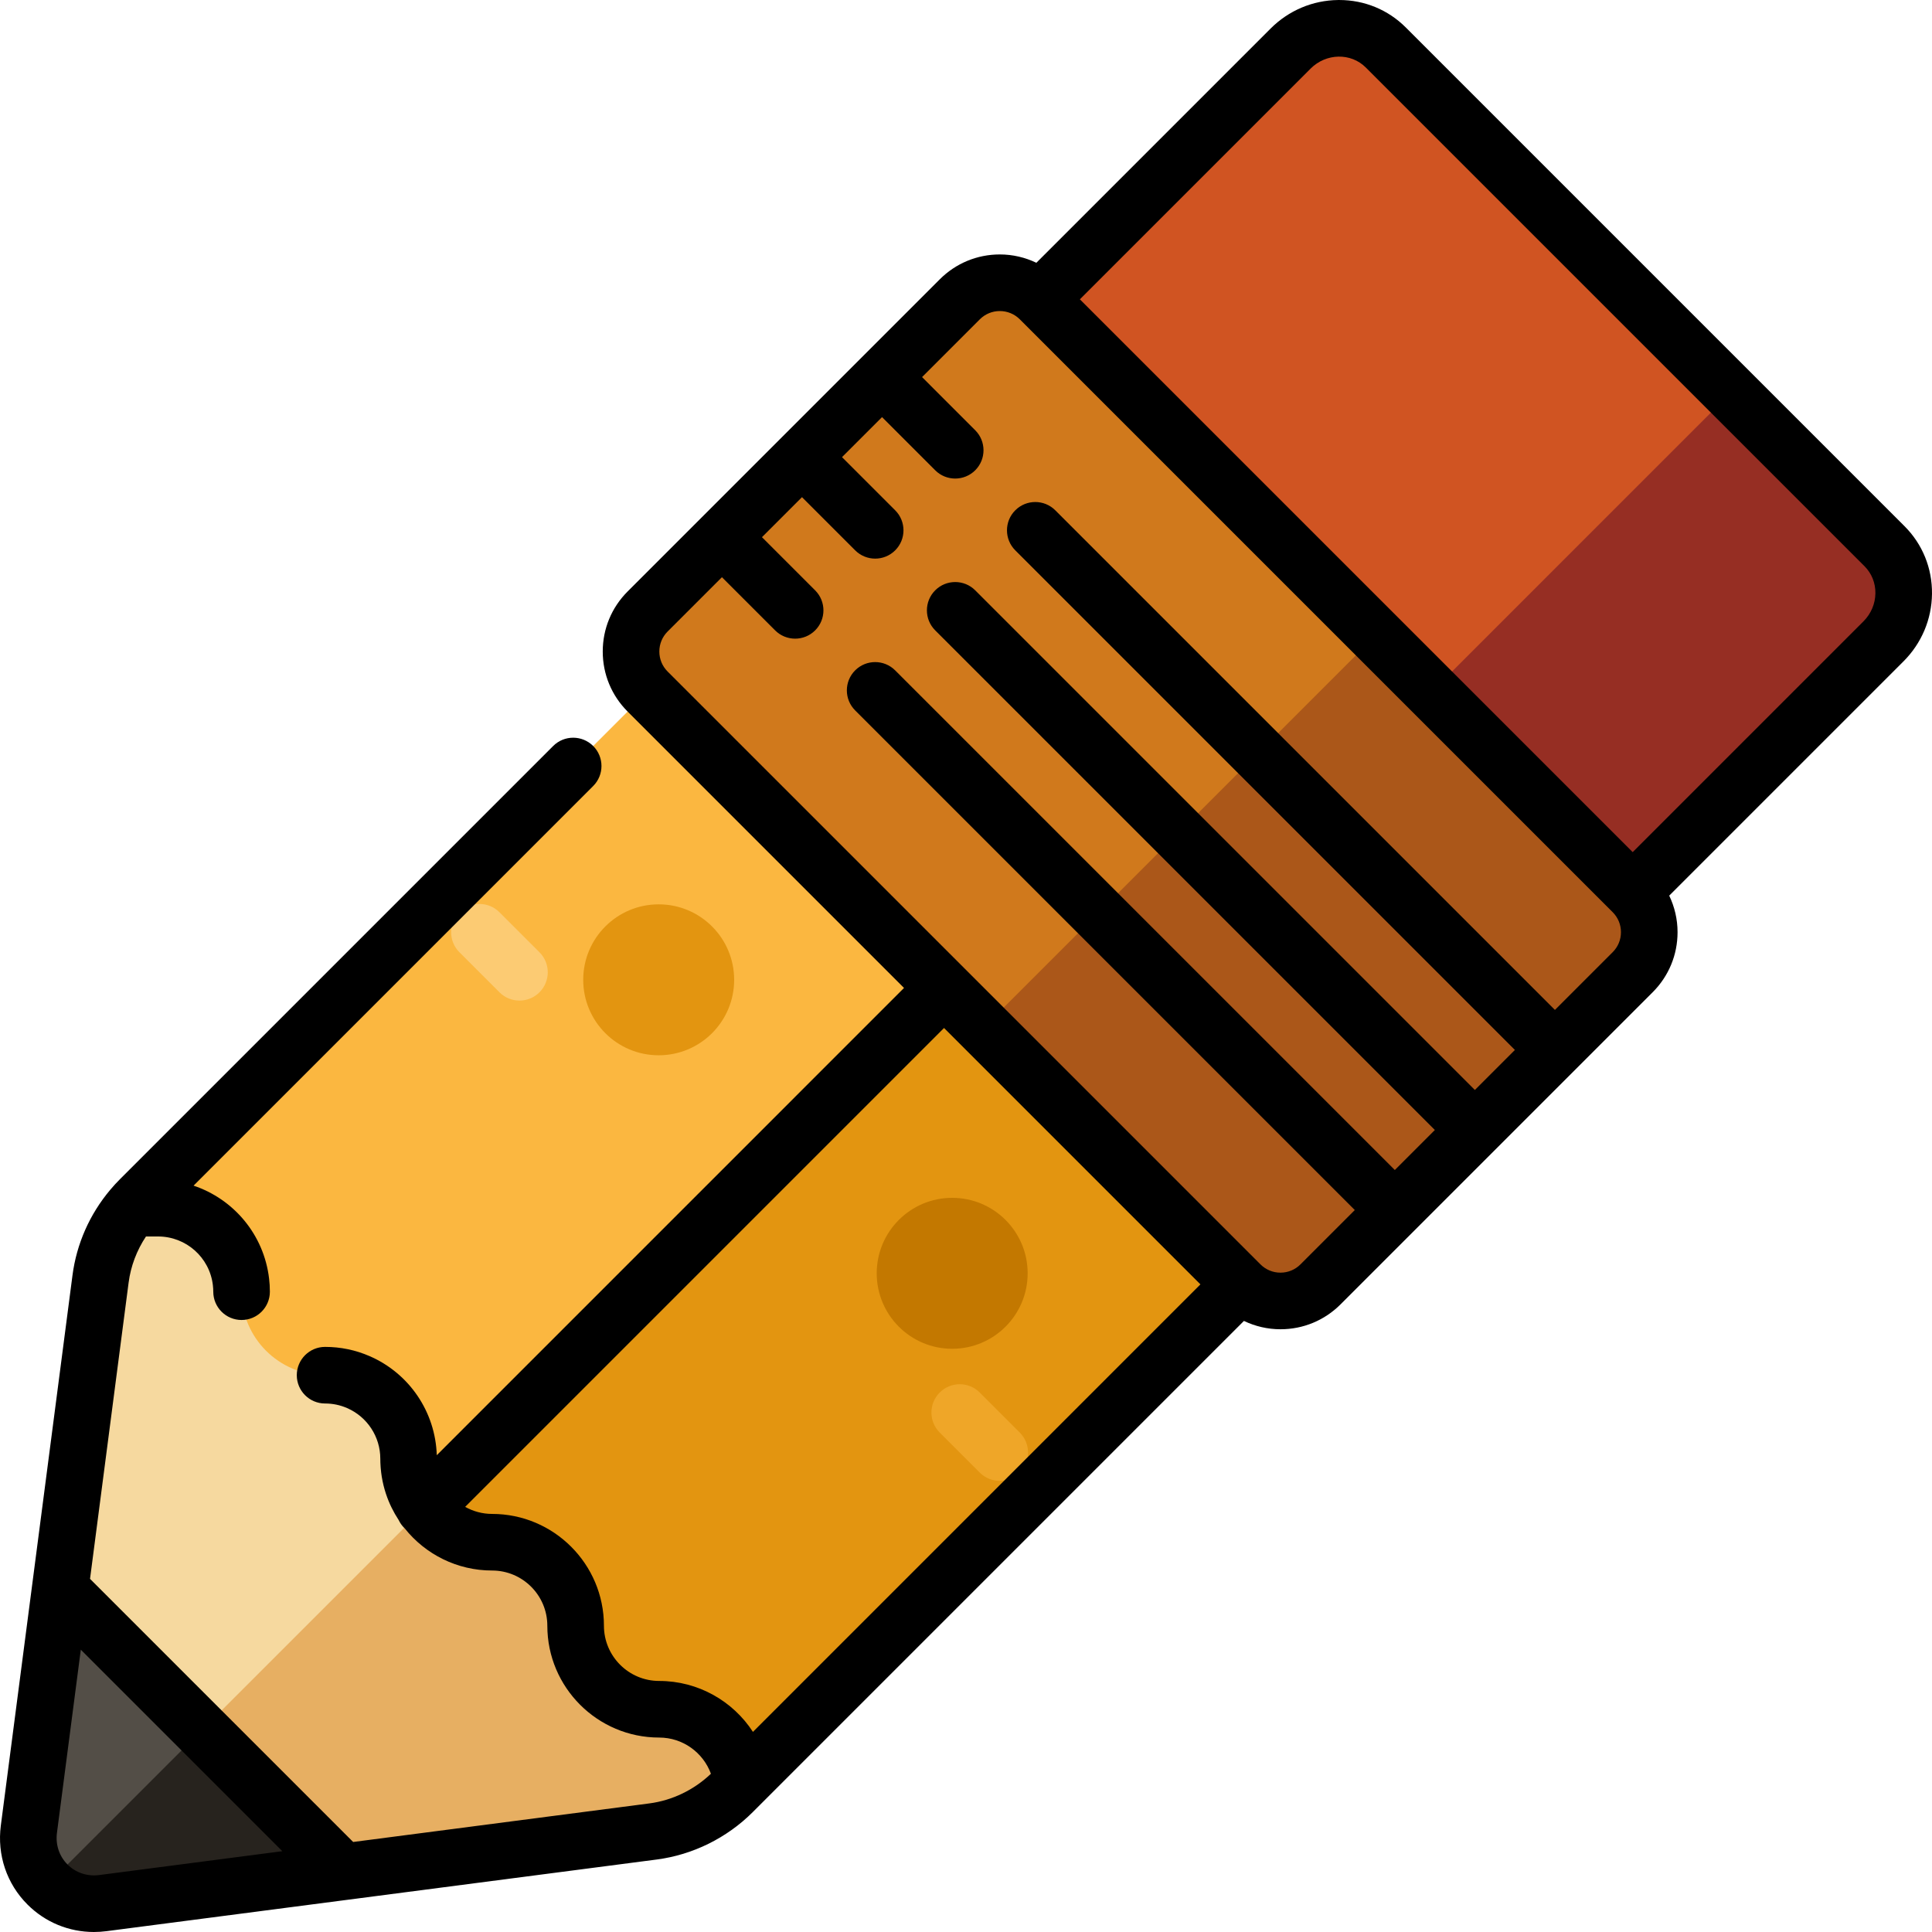 <?xml version="1.0" encoding="iso-8859-1"?>
<!-- Generator: Adobe Illustrator 19.0.0, SVG Export Plug-In . SVG Version: 6.00 Build 0)  -->
<svg version="1.1" id="Capa_1" xmlns="http://www.w3.org/2000/svg" xmlns:xlink="http://www.w3.org/1999/xlink" x="0px" y="0px"
	 viewBox="0 0 512.002 512.002" style="enable-background:new 0 0 512.002 512.002;" xml:space="preserve">
<path style="fill:#27231E;" d="M12.586,499.417c3.65,3.65,8.922,5.678,14.661,4.931l63.651-8.289l-18.229-56.725l-34.87,19.333
	L12.586,499.417z"/>
<path style="fill:#534E47;" d="M72.505,438.822l-56.56-17.717l-8.289,63.651c-0.747,5.74,1.281,11.011,4.931,14.661l60.083-60.083
	L72.505,438.822z"/>
<path style="fill:#E7AF62;" d="M53.422,458.582l37.477,37.477l82.162-10.7c7.963-1.037,15.407-4.715,21.134-10.443l2.456-2.456
	l6.75-161.009l-3.004,0.156L89.705,375.686L53.422,458.582z"/>
<path style="fill:#F6D99F;" d="M34.92,320.178c-4.487,5.345-7.376,11.859-8.276,18.765l-10.7,82.162l37.477,37.477l146.975-146.975
	L34.92,320.178z"/>
<path style="fill:#E39510;" d="M94.97,366.273c7.835,3.408,13.315,11.213,13.315,20.301l0,0c0,12.223,9.909,22.132,22.132,22.132
	l0,0c12.223,0,22.132,9.909,22.132,22.132l0,0c0,12.223,9.909,22.132,22.132,22.132l0,0c11.328,0,20.663,8.513,21.97,19.489
	l217.135-217.135l-93.934-113.933L94.97,366.273z"/>
<path style="fill:#FBB740;" d="M256.679,98.217L37.087,317.809c-0.76,0.76-1.481,1.552-2.167,2.369h6.968
	c11.341,0,20.684,8.532,21.974,19.526c0.048,0.408,0.085,0.82,0.112,1.235c0.001,0.025,0.004,0.051,0.006,0.076
	c0.026,0.429,0.041,0.861,0.041,1.296l0,0c0,12.223,9.909,22.132,22.132,22.132l0,0c3.135,0,6.115,0.656,8.817,1.831
	c7.835,3.408,13.315,11.213,13.315,20.301l0,0c0,4.839,1.559,9.309,4.195,12.95l232.752-232.754L256.679,98.217z"/>
<path style="fill:#D05422;" d="M367.251,12.582l105.607,105.607l-59.073,137.135L256.679,98.217l85.344-85.344
	C349.07,5.826,360.365,5.696,367.251,12.582z"/>
<path style="fill:#962E23;" d="M458.716,104.048l40.704,40.704c6.886,6.886,6.756,18.181-0.291,25.228l-85.344,85.344
	l-53.173-53.173L458.716,104.048z"/>
<path style="fill:#AB5719;" d="M316.489,328.13l12.246,12.246c2.813,2.813,6.628,4.394,10.606,4.394s7.794-1.581,10.607-4.394
	l8.286-8.287l0,0l74.445-74.445c2.813-2.813,4.394-6.628,4.394-10.606s-1.581-7.793-4.394-10.606l-12.246-12.246l-55.808-55.808
	l-75.808,35.808l-28.136,68.137L316.489,328.13z"/>
<path style="fill:#D0791C;" d="M171.627,183.269l89.054,89.053l103.944-103.944l-89.054-89.054
	c-2.813-2.813-6.628-4.394-10.606-4.394s-7.794,1.58-10.606,4.394l-82.731,82.731c-2.813,2.813-4.394,6.628-4.394,10.606
	C167.234,176.64,168.814,180.456,171.627,183.269z"/>
<circle style="fill:#E39510;" cx="174.561" cy="259.661" r="20"/>
<circle style="fill:#C37800;" cx="252.34" cy="337.441" r="20"/>
<path style="fill:#FCCB73;" d="M132.361,262.969l-10.607-10.607c-2.929-2.929-2.929-7.678,0-10.607l0,0
	c2.929-2.929,7.678-2.929,10.607,0l10.607,10.607c2.929,2.929,2.929,7.678,0,10.607l0,0
	C140.04,265.898,135.29,265.898,132.361,262.969z"/>
<path style="fill:#EFA628;" d="M259.641,390.248l-10.607-10.607c-2.929-2.929-2.929-7.678,0-10.607l0,0
	c2.929-2.929,7.678-2.929,10.607,0l10.607,10.607c2.929,2.929,2.929,7.678,0,10.607l0,0
	C267.319,393.177,262.57,393.177,259.641,390.248z"/>
<path d="M512,157.392c0.078-6.801-2.507-13.173-7.276-17.943L372.555,7.28c-4.7-4.7-10.956-7.278-17.644-7.278
	c-0.101,0-0.201,0-0.301,0.002c-6.735,0.078-13.09,2.765-17.892,7.566l-62.069,62.069c-2.99-1.429-6.274-2.208-9.686-2.208
	c-6.01,0-11.66,2.34-15.911,6.591l-20.605,20.606l-21.214,21.213l-21.213,21.213c-0.003,0.003-0.006,0.007-0.009,0.01
	l-19.689,19.688c-4.249,4.25-6.589,9.899-6.589,15.909c0,6.011,2.341,11.661,6.59,15.91l73.25,73.25L115.751,385.645
	c-0.358-11.429-7.248-21.665-17.789-26.249c-3.742-1.629-7.715-2.454-11.81-2.454c-4.143,0-7.5,3.357-7.5,7.5s3.357,7.5,7.5,7.5
	c2.022,0,3.982,0.406,5.826,1.209c5.35,2.326,8.807,7.595,8.807,13.423c0,0.679,0.027,1.385,0.083,2.137l0.035,0.46
	c0.063,0.715,0.147,1.414,0.262,2.143l0.03,0.164c0.111,0.665,0.248,1.339,0.398,1.967c0.012,0.054,0.042,0.185,0.056,0.238
	c0.169,0.685,0.366,1.374,0.586,2.05c0.019,0.059,0.037,0.115,0.06,0.181c0.826,2.487,1.97,4.795,3.357,6.911
	c0.357,0.748,0.838,1.451,1.457,2.07c0.04,0.04,0.083,0.073,0.124,0.112c5.506,6.934,13.948,11.201,23.185,11.201
	c8.068,0,14.632,6.563,14.632,14.632c0,16.339,13.293,29.632,29.633,29.632c6.248,0,11.655,3.949,13.722,9.591
	c-4.475,4.276-10.234,7.069-16.312,7.86l-78.501,10.223l-69.731-69.731l10.223-78.501c0.57-4.38,2.156-8.547,4.602-12.234h3.205
	c7.417,0,13.661,5.546,14.524,12.896c0.032,0.278,0.058,0.558,0.083,0.939c0,0.004,0,0.009,0.001,0.014
	c0.015,0.26,0.023,0.521,0.023,0.783c0,4.143,3.357,7.5,7.5,7.5s7.5-3.357,7.5-7.5c0-0.59-0.02-1.177-0.055-1.757h-0.001
	c-0.003-0.054-0.007-0.108-0.011-0.16c-0.034-0.524-0.082-1.044-0.143-1.565c-1.369-11.654-9.397-21.068-20.014-24.622
	l105.905-105.906c2.929-2.929,2.929-7.678,0-10.606c-2.93-2.929-7.678-2.929-10.607,0L31.784,312.505
	c-0.889,0.89-1.764,1.845-2.597,2.839c-0.003,0.004-0.007,0.007-0.01,0.011c-5.438,6.478-8.886,14.299-9.97,22.619l-10.7,82.162
	l-8.289,63.65c-1.016,7.798,1.559,15.428,7.063,20.934c4.717,4.716,10.992,7.282,17.597,7.281c1.105,0,2.22-0.071,3.338-0.217
	l63.65-8.289l82.162-10.699c9.559-1.245,18.604-5.712,25.47-12.577l2.456-2.456l127.702-127.702
	c2.989,1.429,6.273,2.207,9.685,2.207c6.011,0,11.662-2.341,15.91-6.59l19.698-19.698l21.213-21.213l21.214-21.214l20.605-20.605
	c4.25-4.249,6.591-9.9,6.591-15.911c0-3.411-0.779-6.696-2.208-9.685l62.069-62.069C509.236,170.482,511.923,164.128,512,157.392z
	 M26.279,496.91c-3.143,0.41-6.202-0.608-8.39-2.797c-2.187-2.187-3.206-5.244-2.796-8.389l6.322-48.542l53.406,53.406
	L26.279,496.91z M199.538,458.967c-5.314-8.174-14.528-13.496-24.856-13.496c-8.068,0-14.633-6.563-14.633-14.632
	c0-16.339-13.293-29.632-29.632-29.632c-2.569,0-5.01-0.676-7.144-1.87L250.18,272.429l67.947,67.947L199.538,458.967z
	 M427.376,252.341l-15.303,15.302L279.664,135.237c-2.93-2.929-7.678-2.929-10.607,0s-2.929,7.678,0,10.606l132.41,132.408
	l-10.607,10.607L258.445,156.444c-2.93-2.929-7.678-2.929-10.607,0s-2.929,7.678,0,10.606l132.414,132.414l-10.606,10.606
	L237.23,177.657c-2.93-2.928-7.678-2.93-10.607,0c-2.929,2.929-2.929,7.678,0,10.606l132.415,132.414l-14.396,14.396
	c-1.415,1.416-3.298,2.196-5.302,2.196s-3.887-0.78-5.303-2.197l-78.547-78.546c-0.002-0.002-0.004-0.005-0.007-0.008
	s-0.005-0.004-0.008-0.007l-78.547-78.546c-1.416-1.417-2.196-3.3-2.196-5.304s0.78-3.887,2.196-5.303l14.395-14.394l14.093,14.092
	c1.465,1.464,3.385,2.197,5.304,2.197s3.839-0.732,5.304-2.197c2.929-2.929,2.929-7.678,0-10.606l-14.094-14.093l10.606-10.606
	l14.093,14.093c1.465,1.464,3.385,2.197,5.304,2.197s3.839-0.732,5.304-2.197c2.929-2.929,2.929-7.678,0-10.606l-14.094-14.093
	l10.607-10.607l14.087,14.088c2.929,2.929,7.677,2.93,10.607,0c2.929-2.929,2.929-7.677,0-10.606l-14.087-14.089l15.302-15.303
	c1.417-1.417,3.301-2.197,5.305-2.197c2.001,0,3.882,0.778,5.298,2.192c0.001,0.002,0.003,0.003,0.004,0.005
	c0.003,0.003,0.007,0.006,0.01,0.009L427.371,241.73c0.002,0.002,0.003,0.003,0.005,0.005c0.001,0.001,0.002,0.002,0.003,0.003
	c1.415,1.416,2.194,3.298,2.194,5.301C429.573,249.041,428.793,250.925,427.376,252.341z M493.827,164.677l-61.147,61.147
	l-146.501-146.5l61.149-61.148c4.111-4.111,10.67-4.242,14.621-0.291l132.17,132.17c1.891,1.891,2.915,4.435,2.883,7.164
	C496.969,160.014,495.841,162.663,493.827,164.677z"/>
<g>
</g>
<g>
</g>
<g>
</g>
<g>
</g>
<g>
</g>
<g>
</g>
<g>
</g>
<g>
</g>
<g>
</g>
<g>
</g>
<g>
</g>
<g>
</g>
<g>
</g>
<g>
</g>
<g>
</g>
</svg>
